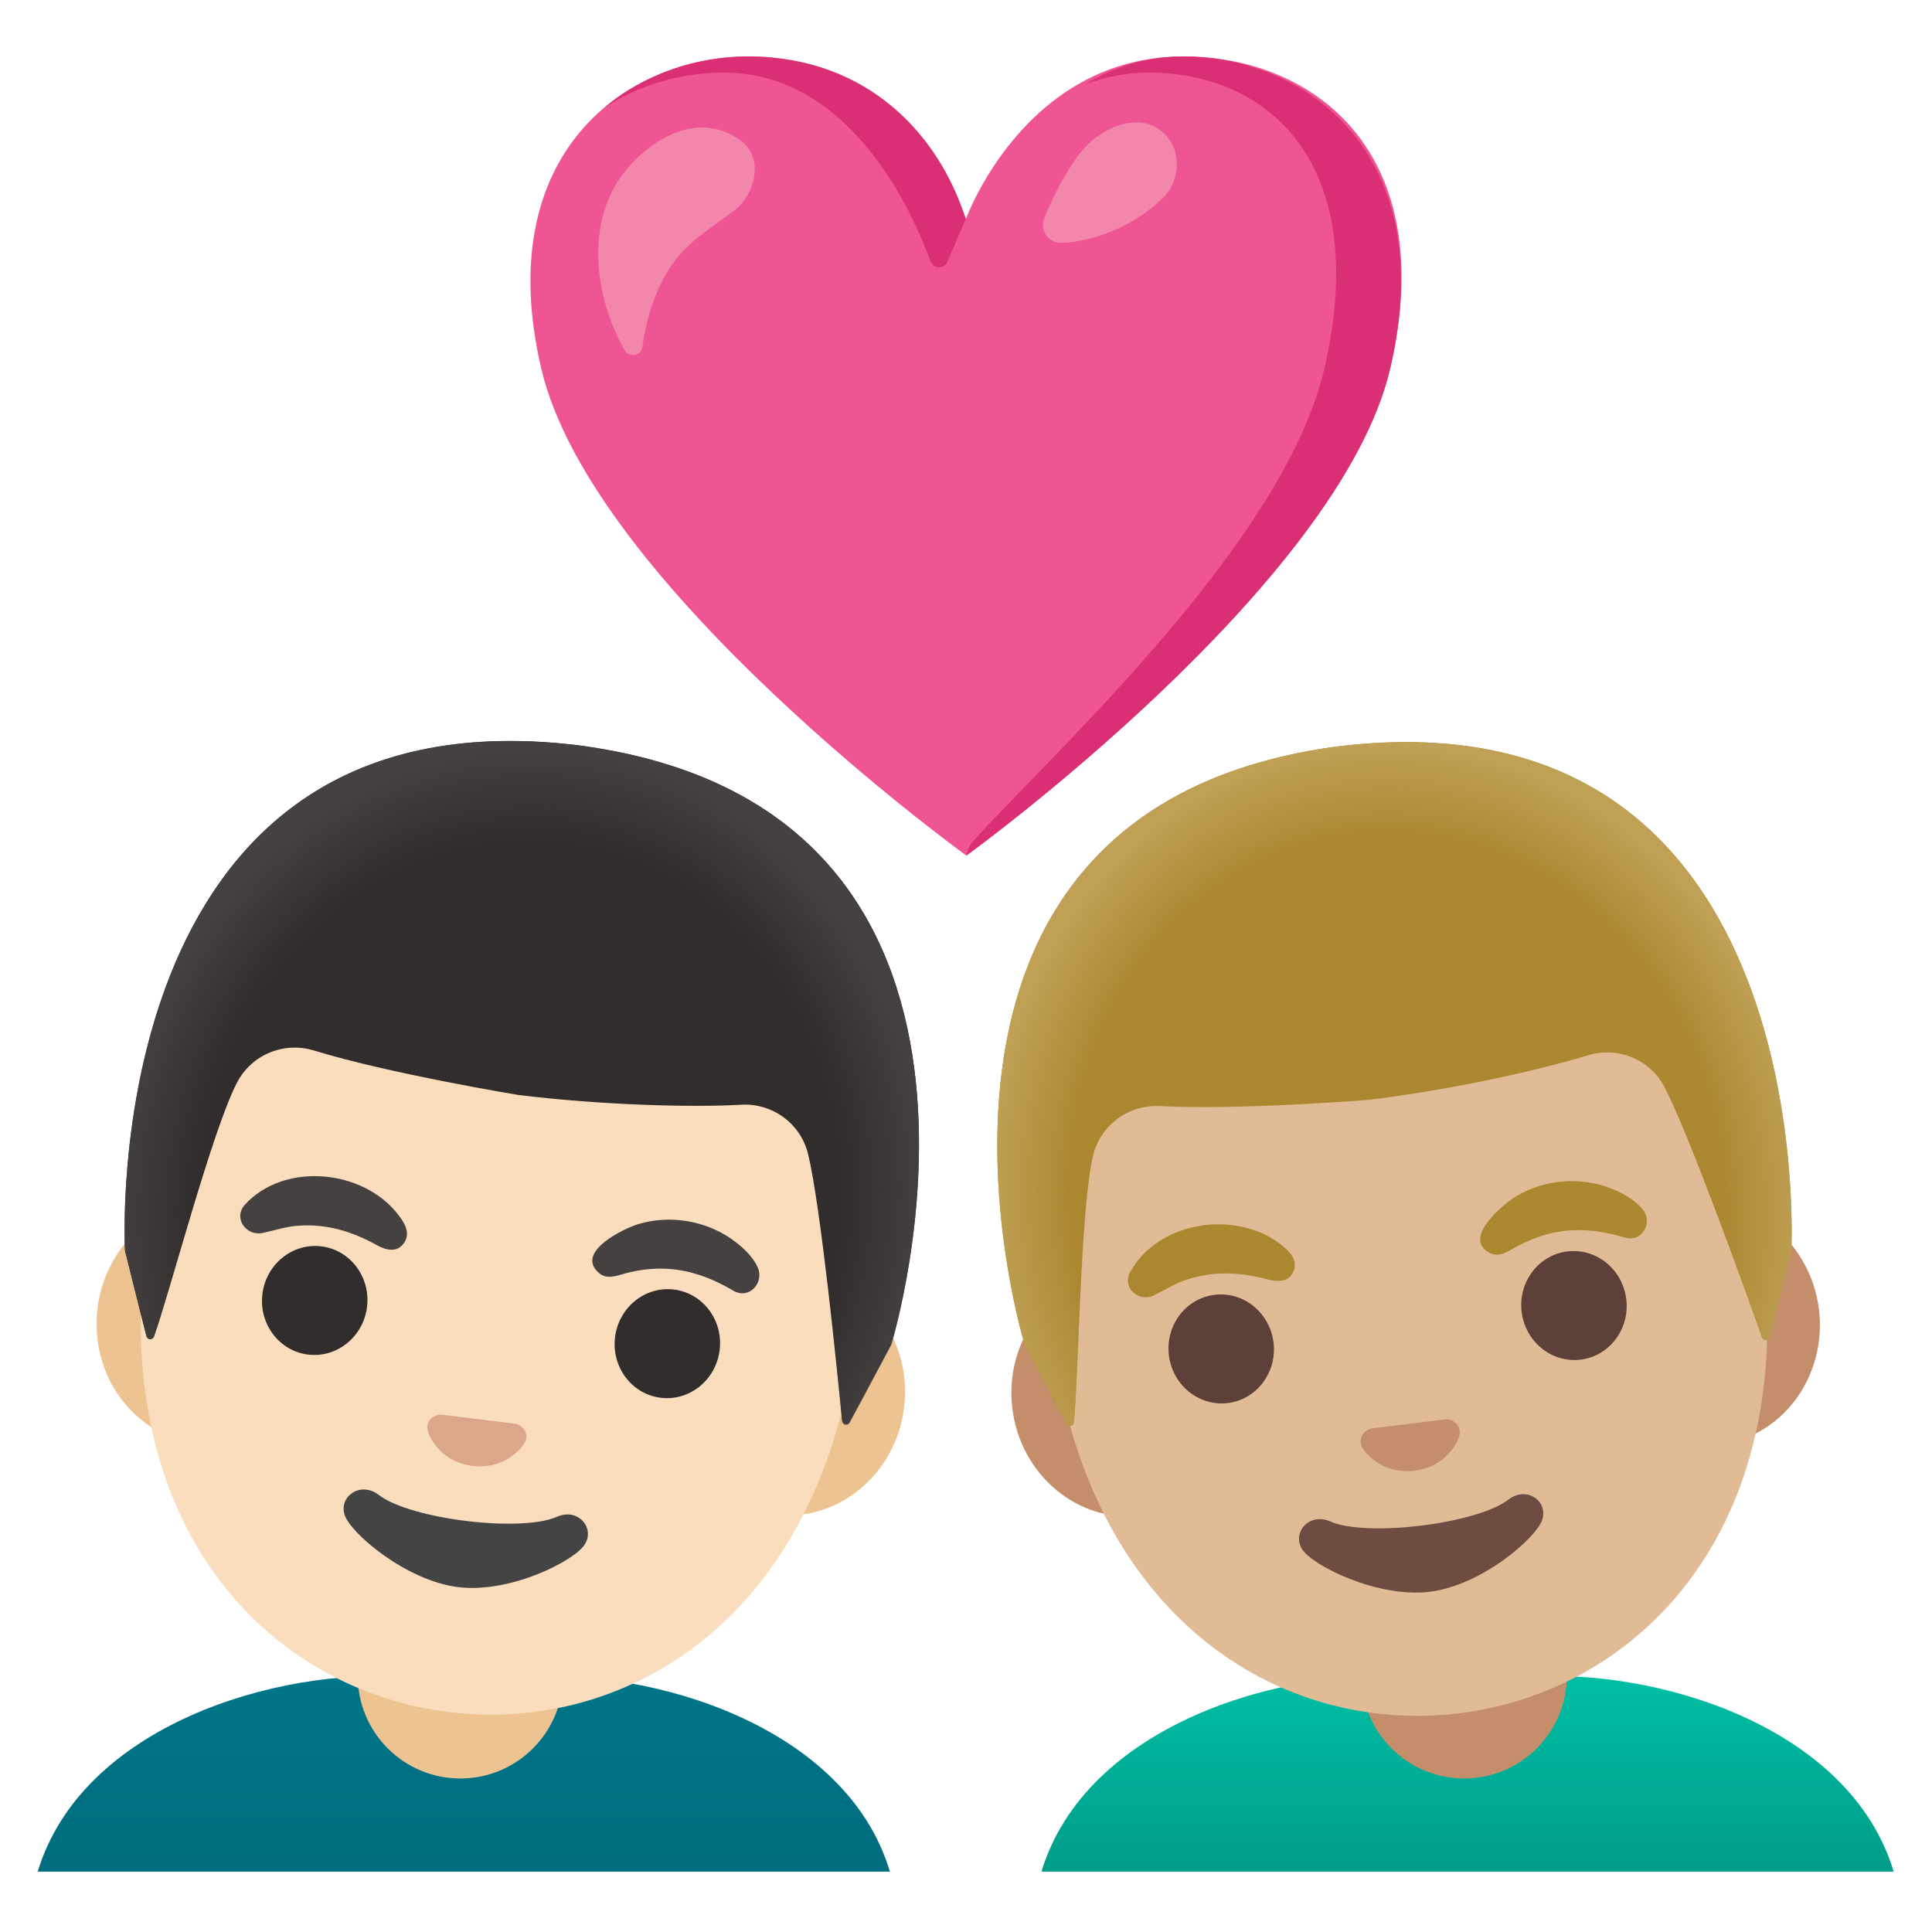 <svg enable-background="new 0 0 128 128" version="1.1" viewBox="0 0 128 128" xmlns="http://www.w3.org/2000/svg"><linearGradient id="d" x1="30.737" x2="30.737" y1="123.52" y2="110.87" gradientUnits="userSpaceOnUse"><stop stop-color="#006C7D" offset="0"/><stop stop-color="#007689" offset="1"/></linearGradient><path d="m34.5 111.11h-7.52c-8.7-0.66-21.57 3.25-24.48 12.89h56.46c-2.89-9.64-15.77-13.55-24.46-12.89z" fill="url(#d)"/><path d="m30.5 117.83c-3.76 0-6.8-3.05-6.8-6.8v-4.54h13.6v4.54c0 3.76-3.05 6.8-6.8 6.8z" fill="#EDC391"/><path d="m53.36 84.31-5.18-0.64-28.03-3.44-5.18-0.64c-4.14-0.51-7.97 2.68-8.51 7.09s2.4 8.43 6.54 8.94l5.18 0.64 28.03 3.44 5.18 0.64c4.14 0.51 7.97-2.68 8.51-7.09s-2.4-8.44-6.54-8.94z" fill="#EDC391"/><path d="m37.09 53.6c-12.22-1.5-25.14 10.18-27.45 28.98-2.3 18.71 8.23 29.39 20.11 30.85s24.68-6.36 26.97-25.07c2.31-18.8-7.41-33.26-19.63-34.76z" fill="#F9DDBD"/><g fill="#454140"><path d="m16.21 79.83c2.62-2.89 7.89-2.36 10.19 0.67 0.4 0.52 0.81 1.19 0.38 1.83-0.47 0.71-1.23 0.49-1.84 0.15-1.62-0.9-3.34-1.42-5.22-1.27-0.81 0.06-1.53 0.31-2.32 0.48-1.07 0.22-1.97-0.96-1.19-1.86z"/><path d="m48.62 85.53c-1.48-0.87-3.02-1.46-4.77-1.48-0.8-0.01-1.59 0.1-2.36 0.3-0.61 0.16-1.28 0.46-1.83-0.03-1.57-1.39 1.71-2.95 2.66-3.23 2.04-0.6 4.34-0.24 6.1 0.97 0.7 0.48 1.44 1.14 1.79 1.93 0.42 0.99-0.56 2.11-1.59 1.54z"/></g><g fill="#312D2D"><ellipse transform="matrix(.122 -.993 .993 .122 -67.245 96.312)" cx="20.81" cy="86.16" rx="3.61" ry="3.49"/><ellipse transform="matrix(.122 -.993 .993 .122 -49.581 122.01)" cx="44.16" cy="89.03" rx="3.61" ry="3.49"/></g><path d="m34.4 94.42c-0.07-0.04-0.14-0.07-0.22-0.09l-4.97-0.61c-0.08 0-0.16 0.01-0.23 0.03-0.47 0.13-0.78 0.56-0.63 1.09 0.15 0.52 0.97 2.04 2.96 2.28s3.15-1.03 3.43-1.5 0.09-0.96-0.34-1.2z" fill="#DBA689"/><path d="m36.9 100.49c-2.4 1.06-9.73 0.16-11.81-1.45-1.19-0.92-2.65 0.09-2.26 1.32 0.38 1.21 4.06 4.36 7.52 4.79s7.74-1.75 8.4-2.84c0.68-1.1-0.47-2.43-1.85-1.82z" fill="#444"/><path d="m38.17 49.36h-0.01-0.01c-31.93-3.75-29.87 33.5-29.87 33.5s0.97 3.93 1.42 5.67c0.06 0.25 0.41 0.27 0.5 0.02 1.06-2.96 3.87-13.71 5.51-16.84 0.97-1.85 3.11-2.72 5.1-2.11 4.96 1.53 13.55 2.95 13.57 2.95 5.5 0.67 11.53 0.83 14.72 0.64 2.08-0.12 3.95 1.25 4.44 3.28 0.83 3.42 1.94 14.47 2.25 17.64 0.03 0.26 0.37 0.33 0.49 0.1l2.76-5.13c0.01 0.01 11.02-35.63-20.87-39.72z" fill="#312D2D"/><radialGradient id="b" cx="20.484" cy="143.91" r="26.952" gradientTransform="matrix(.993 .122 -.138 1.12 33.905 -84.039)" gradientUnits="userSpaceOnUse"><stop stop-color="#454140" stop-opacity="0" offset=".794"/><stop stop-color="#454140" offset="1"/></radialGradient><path d="m59.05 89.09s11.01-35.64-20.88-39.73h-0.01-0.01c-0.5-0.06-0.98-0.11-1.46-0.15-0.96-0.08-1.88-0.12-2.78-0.12h-0.03-0.19c-27.27 0.09-25.41 33.77-25.41 33.77l1.43 5.65c0.06 0.25 0.41 0.27 0.5 0.03 1.07-2.99 3.87-13.7 5.5-16.82 0.97-1.85 3.11-2.73 5.1-2.11 3.06 0.95 7.95 2.26 13.45 2.94 0.02 0 1 0.24 1.02 0.25 0.02 0 0.04 0.01 0.06 0.01 5.5 0.67 10.56 0.58 13.76 0.4 2.08-0.12 3.95 1.25 4.44 3.28 0.83 3.44 1.95 14.57 2.26 17.68 0.02 0.26 0.36 0.32 0.49 0.1 0.86-1.58 2.76-5.18 2.76-5.18z" fill="url(#b)"/><path d="m78.41 3.74c-10.54 0-14.41 10.76-14.41 10.76s-3.82-10.76-14.43-10.76c-7.97 0-17.07 6.32-13.71 20.68s28.16 32.26 28.16 32.26 24.72-17.9 28.08-32.26-5.08-20.68-13.69-20.68z" fill="#EF5592"/><g fill="#DA2E75"><path d="m47.94 4.81c8.27 0 12.38 8.89 13.71 12.5 0.19 0.51 0.91 0.53 1.12 0.03l1.21-2.83c-1.71-5.45-6.4-10.77-14.41-10.77-3.32 0-6.82 1.1-9.55 3.41 2.4-1.59 5.23-2.34 7.92-2.34z"/><path d="m78.41 3.74c-2.55 0-4.7 0.74-6.51 1.85 1.27-0.49 2.68-0.78 4.23-0.78 7.8 0 14.77 5.91 11.62 19.58-2.7 11.73-18.5 25.96-23.32 31.39-0.31 0.35-0.41 0.91-0.41 0.91s24.72-17.9 28.08-32.26c3.36-14.37-5.72-20.69-13.69-20.69z"/></g><path d="m41.4 11.36c1.8-2.25 5.03-4.11 7.76-1.97 1.48 1.16 0.83 3.54-0.49 4.54-1.93 1.46-3.6 2.34-4.77 4.63-0.7 1.38-1.13 2.88-1.34 4.42-0.08 0.61-0.88 0.75-1.18 0.22-2.04-3.6-2.61-8.55 0.02-11.84z" fill="#F386AB"/><path d="m70.31 16.09c-0.85 0-1.44-0.82-1.13-1.61 0.57-1.45 1.31-2.86 2.2-4.11 1.32-1.85 3.82-2.92 5.41-1.81 1.63 1.15 1.42 3.43 0.27 4.54-2.45 2.39-5.53 2.99-6.75 2.99z" fill="#F386AB"/><linearGradient id="c" x1="97.236" x2="97.236" y1="123.52" y2="110.87" gradientUnits="userSpaceOnUse"><stop stop-color="#009E89" offset="0"/><stop stop-color="#00BFA5" offset="1"/></linearGradient><path d="m101 111.11h-7.52c-8.7-0.66-21.57 3.25-24.48 12.89h56.46c-2.89-9.64-15.77-13.55-24.46-12.89z" fill="url(#c)"/><path d="m97 117.83c-3.76 0-6.8-3.05-6.8-6.8v-4.54h13.61v4.54c-0.01 3.76-3.06 6.8-6.81 6.8z" fill="#C48E6A"/><path d="m112 79.66-5.18 0.64-28.03 3.44-5.18 0.64c-4.14 0.51-7.08 4.53-6.54 8.94s4.37 7.6 8.51 7.09l5.18-0.64 28.03-3.44 5.18-0.64c4.14-0.51 7.08-4.53 6.54-8.94-0.54-4.4-4.37-7.59-8.51-7.09z" fill="#C48E6A"/><path d="m89.33 53.67c-12.22 1.5-21.94 15.96-19.63 34.77 2.3 18.71 15.09 26.52 26.97 25.07 11.88-1.46 22.4-12.14 20.11-30.85-2.31-18.81-15.23-30.49-27.45-28.99z" fill="#E0BB95"/><g fill="#AB872F"><path d="m74.86 84.31c1.85-3.44 7.08-4.19 10.05-1.82 0.51 0.41 1.07 0.96 0.81 1.68-0.29 0.8-1.08 0.77-1.75 0.59-1.79-0.48-3.59-0.57-5.38 0.03-0.77 0.26-1.41 0.67-2.13 1.03-0.97 0.48-2.13-0.45-1.6-1.51z"/><path d="m107.69 82c-1.65-0.49-3.28-0.69-4.99-0.28-0.77 0.19-1.52 0.49-2.22 0.87-0.55 0.3-1.14 0.75-1.79 0.42-1.86-0.97 0.95-3.28 1.8-3.78 1.84-1.08 4.16-1.28 6.15-0.53 0.79 0.3 1.67 0.76 2.2 1.44 0.67 0.84-0.01 2.16-1.15 1.86z"/></g><g fill="#5D4037"><ellipse transform="matrix(.993 -.122 .122 .993 -10.285 10.52)" cx="80.86" cy="89.34" rx="3.49" ry="3.61"/><ellipse transform="matrix(.993 -.122 .122 .993 -9.761 13.345)" cx="104.22" cy="86.47" rx="3.49" ry="3.61"/></g><path d="m96.04 94.06c-0.08-0.02-0.16-0.03-0.23-0.03l-4.97 0.61c-0.07 0.02-0.15 0.05-0.22 0.09-0.43 0.24-0.62 0.73-0.34 1.21 0.27 0.47 1.43 1.74 3.43 1.5 1.99-0.24 2.81-1.76 2.96-2.28 0.15-0.53-0.15-0.97-0.63-1.1z" fill="#C48E6A"/><path d="m99.94 99.35c-2.07 1.61-9.41 2.51-11.81 1.45-1.38-0.61-2.55 0.72-1.87 1.83 0.66 1.08 4.99 3.25 8.45 2.83s7.08-3.57 7.47-4.78c0.39-1.24-1.05-2.25-2.24-1.33z" fill="#6D4C41"/><path d="m88.81 49.43h-0.01-0.01c-31.89 4.1-20.88 39.74-20.88 39.74s1.89 3.58 2.75 5.16c0.12 0.23 0.47 0.16 0.49-0.1 0.31-3.13 0.44-14.24 1.27-17.67 0.49-2.03 2.36-3.39 4.44-3.28 5.19 0.28 13.86-0.41 13.88-0.42 5.5-0.67 11.38-1.99 14.44-2.94 1.99-0.62 4.14 0.26 5.1 2.11 1.63 3.12 5.39 13.57 6.46 16.57 0.09 0.25 0.44 0.23 0.5-0.03l1.43-5.64c0.01 0 2.07-37.24-29.86-33.5z" fill="#AB872F"/><radialGradient id="a" cx="117.79" cy="8.938" r="26.952" gradientTransform="matrix(.993 -.122 .138 1.12 -25.63 84.027)" gradientUnits="userSpaceOnUse"><stop stop-color="#BFA055" stop-opacity="0" offset=".794"/><stop stop-color="#BFA055" offset="1"/></radialGradient><path d="m118.68 82.93s2.06-37.25-29.87-33.5h-0.01-0.01c-0.5 0.06-0.98 0.13-1.46 0.21-0.95 0.16-1.85 0.34-2.72 0.56-0.01 0-0.02 0-0.03 0.01-0.06 0.02-0.12 0.03-0.18 0.05-26.45 6.68-16.49 38.91-16.49 38.91l2.75 5.13c0.12 0.23 0.46 0.16 0.49-0.1 0.31-3.16 0.44-14.22 1.27-17.65 0.49-2.03 2.36-3.4 4.44-3.28 3.2 0.18 8.26 0.27 13.76-0.4 0.02 0 1.03-0.01 1.05-0.01s0.04 0 0.06-0.01c5.5-0.67 10.39-1.99 13.45-2.94 1.99-0.62 4.14 0.26 5.1 2.11 1.64 3.14 5.42 13.66 6.47 16.61 0.09 0.24 0.43 0.23 0.5-0.02 0.45-1.73 1.43-5.68 1.43-5.68z" fill="url(#a)"/></svg>
